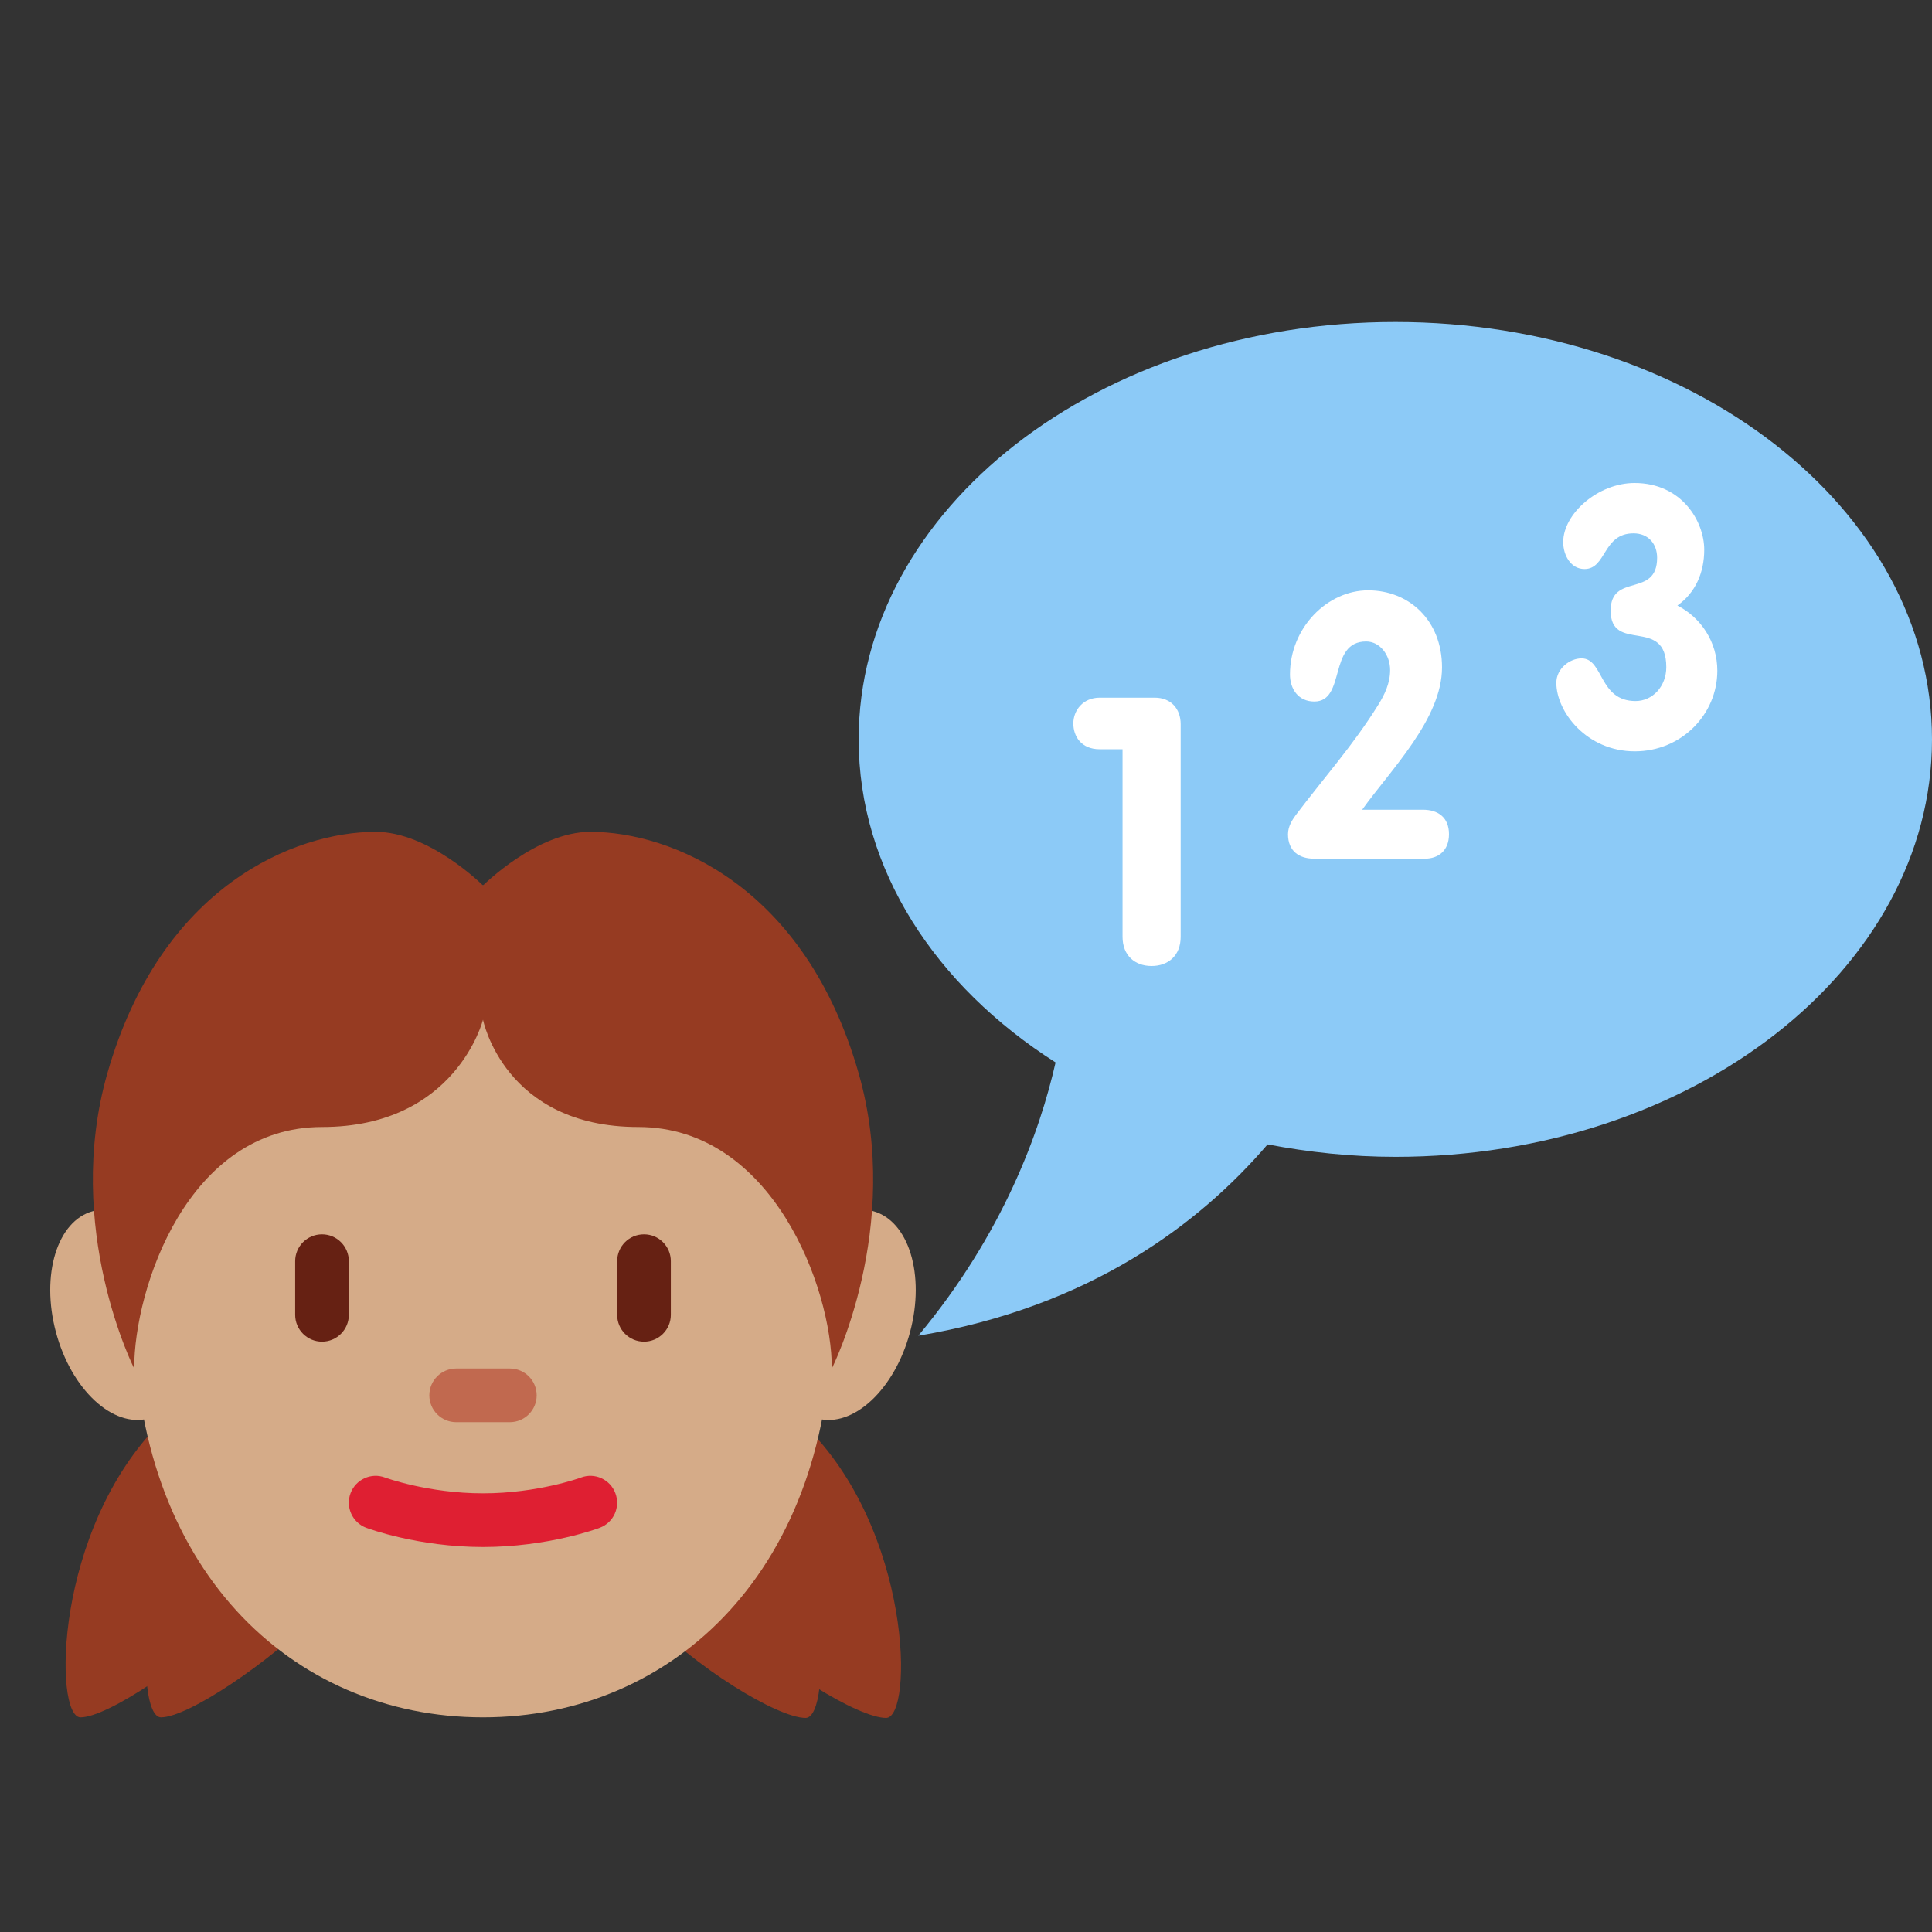 <svg width="150px" height="150px"  viewBox="0 0 36 36" fill="none" xmlns="http://www.w3.org/2000/svg">
<rect x="0" y="0" width="36" height="36" fill="#333333" stroke="none"/>
<path d="M26 6C20.477 6 16 9.482 16 13.778C16 16.204 17.43 18.371 19.669 19.797C19.378 21.08 18.699 22.983 17.111 24.889C20.31 24.356 22.356 22.799 23.62 21.324C24.384 21.47 25.178 21.556 26 21.556C31.523 21.556 36 18.073 36 13.778C36 9.482 31.523 6 26 6Z" fill="#8CCAF7"/>
<path d="M14.98 26.544C17 28.5 17.021 32.011 16.511 32.011C15.999 32.011 14.453 31.084 13.476 30.042C12.5 29 12.601 26.653 12.601 26.653L13.395 24.494C13.395 24.493 12.96 24.587 14.98 26.544Z" fill="#963B22"/>
<path d="M13.48 26.544C15.5 28.5 15.521 32.011 15.011 32.011C14.499 32.011 12.953 31.084 11.976 30.042C11 29 11.101 26.653 11.101 26.653L11.895 24.494C11.895 24.493 11.46 24.587 13.48 26.544ZM1.5 32C1 32 1 28.5 3 26.5C5 24.5 4.5 24.5 4.5 24.5L5.5 26.5C5.5 26.5 5.5 29 4.5 30C3.5 31 2 32 1.5 32Z" fill="#963B22"/>
<path d="M3 32C2.5 32 2.5 28.5 4.5 26.5C6.5 24.5 6 24.5 6 24.5L7 26.5C7 26.5 7 29 6 30C5 31 3.5 32 3 32Z" fill="#963B22"/>
<path d="M3.457 24.177C3.171 23.11 2.399 22.389 1.732 22.568C1.065 22.747 0.757 23.757 1.042 24.823C1.328 25.891 2.1 26.61 2.768 26.432C3.434 26.253 3.743 25.243 3.457 24.177ZM16.957 24.823C17.243 23.756 16.934 22.747 16.267 22.567C15.601 22.39 14.829 23.109 14.543 24.177C14.257 25.244 14.566 26.253 15.232 26.432C15.899 26.611 16.672 25.89 16.957 24.823Z" fill="#D5AB88"/>
<path d="M15.5 24.5C15.5 19.805 12.59 16.5 9 16.5C5.41 16.5 2.5 19.805 2.5 24.5C2.5 29.195 5.41 32 9 32C12.59 32 15.5 29.195 15.5 24.5Z" fill="#D5AB88"/>
<path d="M9 28.826C7.79 28.826 6.863 28.482 6.824 28.468C6.566 28.371 6.435 28.082 6.532 27.824C6.629 27.566 6.917 27.434 7.175 27.532C7.183 27.535 7.98 27.826 9 27.826C10.021 27.826 10.818 27.535 10.825 27.532C11.083 27.434 11.372 27.567 11.467 27.825C11.564 28.084 11.434 28.371 11.175 28.468C11.137 28.483 10.21 28.826 9 28.826Z" fill="#DF1F32"/>
<path d="M9.5 26.5H8.5C8.224 26.5 8 26.276 8 26C8 25.724 8.224 25.5 8.5 25.5H9.5C9.777 25.5 10 25.724 10 26C10 26.276 9.777 26.5 9.5 26.5Z" fill="#C1694F"/>
<path d="M6 25C5.724 25 5.5 24.776 5.5 24.5V23.5C5.5 23.224 5.724 23 6 23C6.276 23 6.5 23.224 6.5 23.5V24.5C6.5 24.776 6.276 25 6 25ZM12 25C11.723 25 11.5 24.776 11.5 24.5V23.5C11.5 23.224 11.723 23 12 23C12.277 23 12.5 23.224 12.5 23.5V24.5C12.5 24.776 12.277 25 12 25Z" fill="#662113"/>
<path d="M16 20C15 16.5 12.5 15.5 11 15.5C10 15.5 9 16.5 9 16.5C9 16.5 8 15.5 7 15.5C5.5 15.5 3 16.5 2 20C1.176 22.884 2.5 25.5 2.5 25.5C2.5 24 3.5 21 6 21C8.5 21 9 19 9 19C9 19 9.393 21 11.893 21C14.393 21 15.5 24 15.5 25.5C15.5 25.5 16.824 22.884 16 20Z" fill="#963B22"/>
<path d="M20.917 13.961H20.491C20.144 13.961 20 13.717 20 13.481C20 13.237 20.18 13 20.491 13H21.516C21.827 13 22 13.216 22 13.494V17.457C22 17.805 21.769 18 21.458 18C21.148 18 20.917 17.805 20.917 17.457V13.961Z" fill="white"/>
<path d="M26.516 15.088C26.789 15.088 27 15.226 27 15.544C27 15.862 26.789 16 26.554 16H24.483C24.211 16 24 15.862 24 15.544C24 15.399 24.081 15.275 24.142 15.192C24.657 14.508 25.215 13.887 25.686 13.127C25.798 12.947 25.903 12.733 25.903 12.485C25.903 12.202 25.711 11.953 25.456 11.953C24.744 11.953 25.085 13.072 24.49 13.072C24.192 13.072 24.037 12.837 24.037 12.568C24.037 11.698 24.731 11 25.494 11C26.256 11 26.87 11.559 26.87 12.436C26.87 13.396 25.909 14.349 25.382 15.088H26.516V15.088Z" fill="white"/>
<path d="M31.756 10.243C31.756 10.671 31.592 11.045 31.256 11.283C31.695 11.507 32 11.962 32 12.498C32 13.314 31.329 14 30.463 14C29.561 14 29 13.259 29 12.723C29 12.458 29.25 12.268 29.47 12.268C29.884 12.268 29.787 13.063 30.476 13.063C30.793 13.063 31.049 12.791 31.049 12.431C31.049 11.48 30.012 12.18 30.012 11.378C30.012 10.665 30.878 11.147 30.878 10.393C30.878 10.134 30.714 9.938 30.439 9.938C29.86 9.938 29.939 10.603 29.524 10.603C29.274 10.603 29.128 10.352 29.128 10.101C29.128 9.571 29.78 9 30.457 9C31.336 9 31.756 9.713 31.756 10.243Z" fill="white"/>
</svg>
